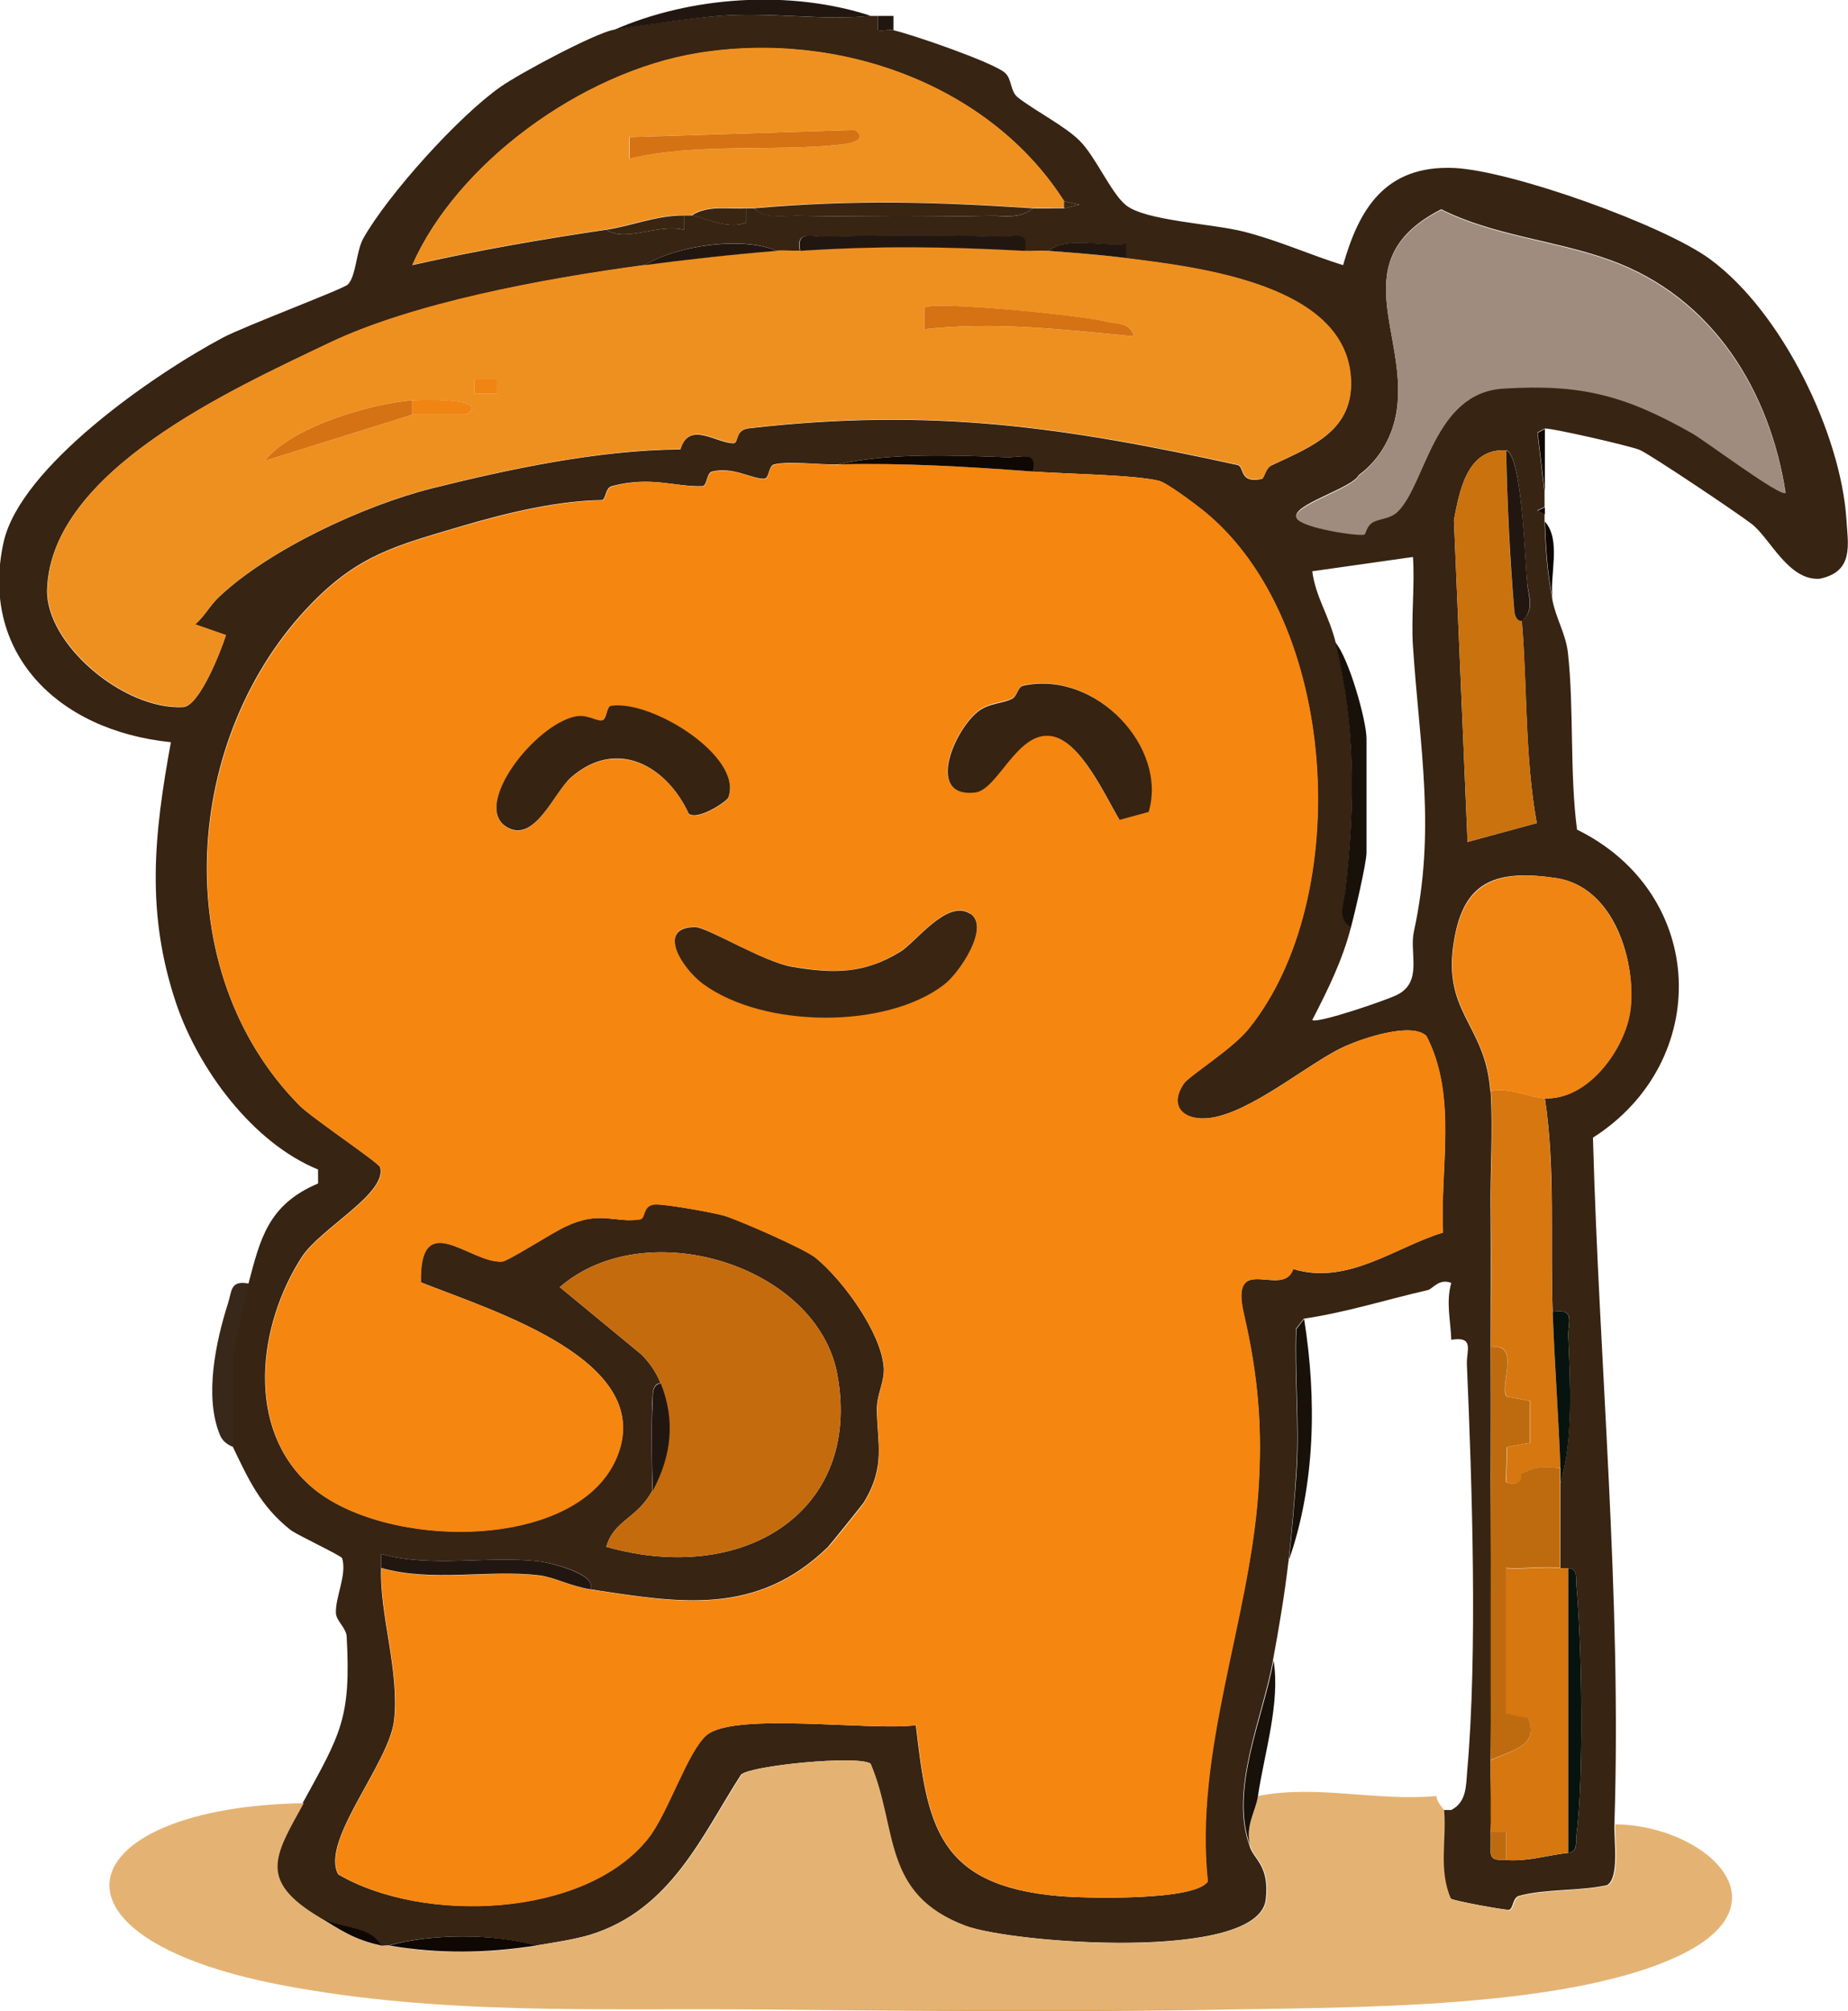 <?xml version="1.0" encoding="UTF-8"?>
<svg id="_레이어_1" data-name="레이어 1" xmlns="http://www.w3.org/2000/svg" viewBox="0 0 56.88 61.89">
  <defs>
    <style>
      .cls-1 {
        fill: #e1ab5c;
      }

      .cls-2 {
        fill: #f08513;
      }

      .cls-3 {
        fill: #9f8c7e;
      }

      .cls-4 {
        fill: #06130e;
      }

      .cls-5 {
        fill: #e4b373;
      }

      .cls-6 {
        fill: #181109;
      }

      .cls-7 {
        fill: #ee9020;
      }

      .cls-8 {
        fill: #372413;
      }

      .cls-9 {
        fill: #372311;
      }

      .cls-10 {
        fill: #c46b0e;
      }

      .cls-11 {
        fill: #f58610;
      }

      .cls-12 {
        fill: #ca720e;
      }

      .cls-13 {
        fill: #d57213;
      }

      .cls-14 {
        fill: #0f0802;
      }

      .cls-15 {
        fill: #38281a;
      }

      .cls-16 {
        fill: #d67710;
      }

      .cls-17 {
        fill: #be6b10;
      }

      .cls-18 {
        fill: #ef9121;
      }

      .cls-19 {
        fill: #392512;
      }

      .cls-20 {
        fill: #221710;
      }
    </style>
  </defs>
  <path class="cls-8" d="M26.78.49c.08,0,.16,0,.24,0v.44c.15.03.35-.03.48,0,.64.15,3.03.98,3.42,1.3.24.2.16.57.41.77.54.42,1.45.88,1.9,1.33.5.5.96,1.6,1.42,1.98.6.49,2.67.57,3.64.82,1.06.27,2.02.71,3.05,1.03.48-1.69,1.27-3.09,3.43-2.99,1.78.09,6.45,1.76,7.87,2.81,2.24,1.65,4.02,5.4,4.19,7.99.05.79.24,1.62-.82,1.84-.97.07-1.54-1.27-2.1-1.69-.47-.36-3.05-2.09-3.43-2.27-.26-.12-2.8-.7-2.94-.66l-.22.12.22,1.85c0,.15,0,.29,0,.44l-.23.11.23.11c0,.07,0,.15,0,.22.04.97.07,1.48.24,2.41.1.56.41,1.04.48,1.64.19,1.71.05,3.7.28,5.44,4.02,1.98,4.16,7.14.49,9.48.19,6.98.89,14.12.66,21.12-.02.47.16,1.64-.22,1.88-.83.19-1.9.11-2.71.33-.21.05-.18.42-.32.43s-1.74-.28-1.8-.35c-.39-.88-.13-1.82-.21-2.72h.24c.48-.25.45-.76.49-1.2.32-3.62.15-8.8-.01-12.51-.02-.42.25-.88-.48-.76-.02-.59-.17-1.17,0-1.75-.38-.15-.58.19-.72.22-1.27.29-2.52.69-3.82.88l-.24.31c-.05,1.39.09,2.8.02,4.19-.05.91-.16,2.2-.25,2.95-.12,1.04-.29,2.04-.48,3.07-.31,1.74-1.35,3.96-.72,5.7.11.42.62.58.5,1.65-.22,1.94-7.81,1.35-9.26.81-2.6-.98-2.07-2.98-2.92-4.99-.4-.26-3.68.06-3.97.34-1.18,1.82-2.14,4.16-4.65,4.93-.46.14-1.17.25-1.67.33-1.28-.37-3.24-.37-4.54,0-.08-.01-.16.02-.24,0-.33-.62-1.31-.53-1.91-.88-1.89-1.13-1.37-1.87-.48-3.51,1.16-2.12,1.49-2.59,1.35-5.12-.01-.25-.32-.49-.33-.71-.03-.48.35-1.2.19-1.7-.03-.08-1.4-.72-1.59-.87-.92-.73-1.29-1.55-1.77-2.55v-2.96c.18-.69.3-1.4.48-2.08.36-1.36.6-2.42,2.14-3.07v-.43c-2.03-.83-3.68-3.1-4.36-5.09-.95-2.81-.69-5.21-.17-8.06-3.54-.36-5.89-2.8-5.15-6.15.51-2.32,4.59-5.15,6.75-6.3.66-.35,3.69-1.49,3.84-1.63.26-.24.26-1.02.48-1.42.76-1.35,2.94-3.77,4.23-4.67.58-.41,2.87-1.63,3.46-1.75.53-.11,2.5-.37,3.23-.43,1.57-.13,3.21.15,4.65,0ZM32.75,6.19c-2.25-3.53-6.87-5.27-11.28-4.55-3.59.59-7.41,3.41-8.78,6.52,1.98-.45,3.95-.79,5.97-1.09.62.4,1.57-.2,2.39,0v-.44c.08,0,.16,0,.24,0,.23,0,1.11.46,1.67.22v-.44c.08,0,.16,0,.24,0,.37.33.85.22,1.3.23,1.98.03,4.01.04,5.99,0,.45,0,.93.1,1.3-.23.32.02.64-.01.96,0l.48-.11-.48-.11ZM54.96,15.17c-.47-3.06-2.18-6.02-5.43-7.18-1.67-.6-3.56-.74-5.17-1.55-3.03,1.55-1.01,3.83-1.37,6.19-.11.76-.51,1.51-1.17,1.99-.2.41-2.1.92-1.91,1.31.15.3,1.93.57,2.09.5.03-.01.06-.25.25-.37.21-.13.54-.1.78-.34.85-.86,1.1-3.65,3.24-3.78,2.4-.15,3.75.22,5.8,1.37.36.2,2.74,1.99,2.89,1.84ZM24.63,7.72c-.24.02-.48-.02-.72,0-1.06-.47-3.11-.16-4.06.44-3.22.43-7.18,1.19-9.73,2.4-3.03,1.45-8.54,3.93-8.67,7.57-.06,1.68,2.36,3.73,4.19,3.63.5-.03,1.17-1.76,1.31-2.21l-.95-.33c.29-.25.46-.59.74-.85,1.53-1.45,4.46-2.82,6.59-3.35,2.29-.57,5.06-1.17,7.61-1.19.27-.9,1.12-.18,1.64-.19.16,0,.02-.41.48-.46,5.66-.65,9.77-.02,15.03,1.13.22.05.04.58.74.43.09-.02.11-.33.31-.42,1.26-.59,2.56-1.08,2.43-2.73-.22-2.8-4.54-3.35-6.92-3.64v-.44c-.75.09-1.82-.25-2.39.22-.24-.02-.48.01-.72,0,.13-.66-.37-.42-.82-.44-1.69-.06-3.58-.05-5.28,0-.46.01-.96-.22-.82.44ZM46.36,13.86c-1.23-.08-1.44,1.3-1.61,2.14l.42,9.91,2.13-.58c-.37-2.05-.29-4.16-.46-6.22.4-.34.22-.72.17-1.14-.08-.7-.16-3.96-.65-4.12ZM25.82,14.29c-.59.02-1.5-.11-1.99,0-.18.04-.15.43-.3.44-.38.02-.96-.38-1.61-.22-.18.04-.15.44-.3.45-.86.03-1.57-.32-2.79,0-.21.06-.18.43-.31.43-1.3.02-2.79.35-4.34.81-2,.59-3.14.88-4.59,2.37-3.97,4.07-4.48,11.3-.37,15.45.39.39,2.44,1.76,2.48,1.9.22.81-1.83,1.87-2.41,2.76-1.35,2.09-1.76,5.28.28,7.06,2.22,1.94,8.1,2.02,9.38-.83,1.36-3.02-3.79-4.57-6-5.45-.05-2.33,1.51-.59,2.49-.64.19-.01,1.51-.86,1.94-1.07,1.09-.52,1.54-.1,2.31-.23.19-.03.05-.47.5-.46.36,0,1.68.24,2.07.34s2.52,1.03,2.85,1.31c.86.71,2,2.3,2.09,3.35.04.43-.2.82-.21,1.27,0,1.07.29,1.76-.4,2.9-.05.08-1.05,1.32-1.11,1.38-2.2,2.13-4.55,1.72-7.3,1.3.2-.5-1.31-.83-1.57-.86-1.6-.19-3.29.21-4.88-.23,0,.14,0,.29,0,.44-.05,1.42.57,3.17.4,4.68-.15,1.33-2.28,3.72-1.72,4.74,2.58,1.52,7.59,1.35,9.54-1.11.6-.76,1.21-2.68,1.79-3.17.85-.73,5.11-.12,6.45-.31.35,3.04.64,4.94,4.42,5.26.84.07,4.17.15,4.56-.45-.43-3.99,1.26-7.96,1.55-11.93.15-2.01,0-3.63-.44-5.54-.45-1.94,1.22-.44,1.52-1.38,1.67.52,3.16-.68,4.61-1.12-.09-2,.45-4.19-.51-6.05-.46-.44-1.97.08-2.51.32-1.03.47-2.63,1.83-3.88,2.15-.95.25-1.61-.21-1.08-1,.15-.23,1.5-1.07,1.99-1.68,3.26-4.02,2.8-12.59-1.39-15.96-.26-.21-1.12-.85-1.35-.91-.71-.19-3-.22-3.9-.29.13-.66-.37-.42-.82-.44-1.61-.06-3.61-.14-5.15.22ZM41.58,28.54c-.26,1.01-.71,1.92-1.19,2.85.15.12,2.32-.62,2.62-.78.79-.4.36-1.29.51-1.95.68-3.14.18-5.62-.03-8.77-.06-.91.06-1.84,0-2.75l-3.1.44c.11.81.51,1.34.72,2.19.64,2.65.59,4.97.31,7.63-.04.35-.28.91.17,1.14ZM45.88,33.58c.08,1.2-.02,2.5,0,3.72v19.72c.03.27.27.2.48.22.68.05,1.26-.15,1.91-.22.32-.06.22-.31.25-.53.23-1.73.17-5.91,0-7.7-.02-.21.06-.51-.25-.53-.08,0-.16,0-.24,0,0-.87,0-1.76,0-2.63.39-1.33.3-3.1.24-4.5-.02-.42.25-.88-.48-.76-.08-2.2.09-4.39-.24-6.57,1.33.05,2.48-1.53,2.63-2.73.18-1.44-.47-3.78-2.29-4.05s-2.77.1-3.1,1.73c-.49,2.41.93,2.7,1.08,4.83ZM20.09,45.85c-.48.9-1.18.91-1.43,1.75,4.25,1.21,7.89-1.11,7.11-5.31-.62-3.35-5.89-4.98-8.54-2.68l2.51,2.07c.26.26.46.55.59.88-.26.03-.24.34-.25.53-.04.91-.02,1.86,0,2.75Z"/>
  <path class="cls-5" d="M16.51,59.87c.5-.08,1.21-.19,1.67-.33,2.51-.78,3.47-3.11,4.65-4.93.29-.28,3.57-.6,3.97-.34.85,2.01.32,4.01,2.92,4.99,1.45.55,9.04,1.13,9.26-.81.12-1.07-.39-1.23-.5-1.65-.16-.62.17-1.07.24-1.53,1.82-.36,3.62.17,5.49,0,.01.2.23.39.24.44.08.9-.18,1.84.21,2.72.05.07,1.66.35,1.8.35s.11-.37.32-.43c.81-.21,1.87-.14,2.71-.33.38-.24.21-1.4.22-1.88,2.67.02,5.38,2.35,2.08,3.99-3.41,1.69-10.15,1.64-14.02,1.71h-14.33c-5.01-.05-9.87.19-14.81-.76-7.78-1.5-6.42-5.47.72-5.59-.9,1.63-1.41,2.37.48,3.51.63.38,1.06.7,1.91.88.08.02.16-.01.24,0,1.54.26,3,.24,4.54,0Z"/>
  <path class="cls-20" d="M26.78.49c-1.44.15-3.08-.13-4.65,0-.73.06-2.69.33-3.23.43,2.37-1.04,5.41-1.24,7.88-.44Z"/>
  <path class="cls-1" d="M37.76,61.84c-4.76.09-9.57.04-14.33,0h14.33Z"/>
  <path class="cls-15" d="M7.67,39.49c-.18.68-.3,1.4-.48,2.08v2.96s-.3-.08-.42-.37c-.49-1.18-.13-2.87.25-4.06.12-.37.06-.71.64-.6Z"/>
  <path class="cls-14" d="M47.79,18.46c-.17-.93-.2-1.44-.24-2.41.52.59.13,1.65.24,2.41Z"/>
  <path class="cls-14" d="M47.55,15.17l-.22-1.85.22-.12c0,.66,0,1.32,0,1.97Z"/>
  <path class="cls-20" d="M27.02.49c.16,0,.32,0,.48,0v.44c-.13-.03-.32.03-.48,0v-.44Z"/>
  <path class="cls-14" d="M47.55,15.83l-.23-.11.23-.11c0,.07,0,.15,0,.22Z"/>
  <path class="cls-11" d="M25.82,14.29c1.95-.05,3.97.07,5.97.22.9.07,3.19.1,3.9.29.24.06,1.1.71,1.35.91,4.19,3.37,4.65,11.94,1.39,15.96-.49.61-1.84,1.45-1.99,1.68-.53.79.13,1.24,1.08,1,1.24-.32,2.85-1.68,3.88-2.15.53-.25,2.05-.76,2.51-.32.96,1.86.41,4.05.51,6.05-1.45.44-2.94,1.63-4.61,1.12-.3.94-1.97-.56-1.52,1.38.44,1.9.58,3.53.44,5.54-.29,3.97-1.97,7.94-1.55,11.93-.39.6-3.73.52-4.56.45-3.78-.32-4.07-2.22-4.42-5.26-1.34.19-5.59-.42-6.45.31-.58.5-1.19,2.42-1.79,3.17-1.95,2.47-6.96,2.64-9.54,1.11-.56-1.02,1.57-3.41,1.72-4.74.17-1.51-.45-3.26-.4-4.68,1.58.45,3.31.04,4.88.23.46.06.94.33,1.57.43,2.75.42,5.1.83,7.3-1.3.07-.06,1.07-1.3,1.11-1.38.69-1.14.39-1.83.4-2.9,0-.44.24-.84.21-1.27-.09-1.05-1.23-2.64-2.09-3.35-.34-.28-2.45-1.2-2.85-1.31s-1.71-.34-2.07-.34c-.44,0-.3.43-.5.46-.77.12-1.21-.3-2.31.23-.43.2-1.75,1.06-1.94,1.07-.98.05-2.54-1.69-2.49.64,2.21.87,7.35,2.43,6,5.45-1.28,2.85-7.16,2.77-9.38.83-2.04-1.78-1.63-4.98-.28-7.06.57-.89,2.63-1.95,2.41-2.76-.04-.14-2.09-1.51-2.48-1.9-4.11-4.14-3.6-11.37.37-15.45,1.44-1.48,2.58-1.78,4.59-2.37,1.56-.46,3.04-.79,4.34-.81.13,0,.1-.37.31-.43,1.22-.33,1.93.02,2.79,0,.14,0,.11-.4.3-.45.65-.16,1.23.24,1.61.22.14,0,.11-.4.3-.44.49-.11,1.4.01,1.99,0ZM35.34,24.99c.61-1.99-1.61-4.38-3.85-3.9-.17.04-.17.33-.36.41-.31.14-.66.11-1,.36-.75.55-1.68,2.69-.13,2.52.7-.08,1.29-1.88,2.33-1.74.92.12,1.69,1.89,2.12,2.58l.88-.24ZM22.42,24.54c.45-1.24-2.35-3-3.61-2.81-.17.03-.12.43-.29.45-.18.02-.45-.2-.82-.12-1.26.27-3.16,2.73-2.12,3.39.87.55,1.46-1.06,2-1.52,1.43-1.24,2.97-.32,3.62,1.12.27.22,1.18-.37,1.22-.5ZM29.86,28.11c-.71-.46-1.66.87-2.15,1.17-1.11.69-2.04.68-3.34.46-.92-.15-2.61-1.22-2.98-1.22-1.2.01-.4,1.27.25,1.75,1.86,1.37,5.63,1.38,7.42.02.47-.36,1.43-1.78.8-2.19Z"/>
  <path class="cls-7" d="M31.55,7.72c.24.01.48-.02.72,0,.81.06,1.59.12,2.39.22,2.37.29,6.7.84,6.92,3.64.13,1.65-1.17,2.14-2.43,2.73-.2.1-.22.4-.31.42-.7.15-.52-.38-.74-.43-5.26-1.15-9.37-1.78-15.03-1.13-.45.05-.32.46-.48.46-.52.01-1.37-.71-1.64.19-2.55.02-5.32.62-7.61,1.19-2.13.53-5.06,1.9-6.59,3.35-.28.26-.44.6-.74.85l.95.33c-.14.45-.81,2.18-1.31,2.21-1.83.1-4.25-1.95-4.19-3.63.13-3.64,5.64-6.12,8.67-7.57,2.55-1.22,6.51-1.97,9.73-2.4,1.25-.17,2.81-.34,4.06-.44.24-.02.48.02.72,0,2.47-.16,4.47-.13,6.93,0ZM34.9,10.35c-.08-.42-.5-.36-.83-.45-.69-.17-5.39-.66-5.62-.43v.66c2.17-.24,4.28.01,6.45.22ZM15.31,11.67h-.71v.44h.71v-.44ZM12.69,12.32c-1.35.11-3.73.83-4.54,1.86l4.54-1.42h1.67c.79-.53-1.48-.45-1.67-.44Z"/>
  <path class="cls-18" d="M18.66,7.06c-2.02.3-3.99.64-5.97,1.09,1.37-3.11,5.19-5.93,8.78-6.52,4.41-.72,9.03,1.02,11.28,4.55v.22c-.32-.01-.64.02-.96,0-3.09-.2-5.46-.27-8.6,0-.08,0-.16,0-.24,0-.56.04-1.15-.11-1.67.22-.08,0-.16,0-.24,0-.86,0-1.59.32-2.39.44ZM26.3,4l-6.93.22v.66c2.1-.5,4.54-.2,6.57-.44.33-.04.75-.16.35-.44Z"/>
  <path class="cls-3" d="M54.96,15.17c-.14.15-2.52-1.64-2.89-1.84-2.05-1.16-3.4-1.52-5.8-1.37-2.14.13-2.38,2.92-3.24,3.78-.24.24-.56.21-.78.34-.19.11-.22.35-.25.37-.16.07-1.94-.2-2.09-.5-.19-.38,1.71-.9,1.91-1.31.66-.49,1.05-1.23,1.17-1.99.36-2.36-1.66-4.65,1.37-6.19,1.61.81,3.5.95,5.17,1.55,3.24,1.16,4.96,4.12,5.43,7.18Z"/>
  <path class="cls-10" d="M20.33,42.56c-.13-.33-.33-.62-.59-.88l-2.51-2.07c2.65-2.3,7.92-.67,8.54,2.68.78,4.2-2.86,6.52-7.11,5.31.25-.84.95-.85,1.43-1.75.57-1.06.68-2.15.24-3.29Z"/>
  <path class="cls-2" d="M45.88,33.58c-.15-2.13-1.57-2.43-1.08-4.83.33-1.63,1.33-1.99,3.1-1.73s2.47,2.6,2.29,4.05c-.15,1.2-1.3,2.79-2.63,2.73-.49-.02-1.1-.35-1.67-.22Z"/>
  <path class="cls-12" d="M46.36,13.86c.03,1.64.1,3.3.25,4.93.03.35.23.31.23.32.18,2.06.09,4.17.46,6.22l-2.13.58-.42-9.91c.17-.84.38-2.22,1.61-2.14Z"/>
  <path class="cls-16" d="M47.55,33.79c.32,2.19.16,4.38.24,6.57.06,1.61.18,3.21.24,4.82-.51-.04-.72-.06-1.19.16-.03.01.08.47-.48.27l.03-1.08.71-.13v-1.29s-.71-.13-.71-.13c-.28-.25.46-1.7-.5-1.52,0-1.38.02-2.78,0-4.16-.02-1.22.08-2.52,0-3.72.58-.13,1.18.2,1.67.22Z"/>
  <path class="cls-16" d="M48.03,48.26c.08,0,.16,0,.24,0v8.76c-.65.06-1.23.27-1.91.22v-.88s-.48,0-.48,0c-.04-.72.01-1.46,0-2.19.7-.32,1.5-.46,1.16-1.29l-.7-.14v-4.48c.55.04,1.17-.06,1.69,0Z"/>
  <path class="cls-17" d="M45.88,41.46c.97-.17.23,1.27.5,1.52l.71.13v1.29s-.71.13-.71.13l-.03,1.08c.56.19.45-.26.48-.27.47-.22.68-.21,1.19-.16,0,.15,0,.29,0,.44,0,.87,0,1.76,0,2.63-.52-.06-1.14.04-1.67,0v4.48s.69.14.69.14c.34.84-.46.98-1.16,1.29-.06-4.23.03-8.48,0-12.71Z"/>
  <path class="cls-4" d="M45.88,41.46c.03,4.23-.06,8.48,0,12.71.01.73-.04,1.47,0,2.19.01.22,0,.44,0,.66v-19.72c.02,1.38,0,2.78,0,4.16Z"/>
  <path class="cls-19" d="M31.79,6.41c-.37.33-.85.22-1.3.23-1.98.04-4,.03-5.99,0-.45,0-.94.11-1.3-.23,3.14-.27,5.51-.2,8.6,0Z"/>
  <path class="cls-6" d="M41.58,28.54c-.45-.23-.21-.79-.17-1.14.29-2.66.33-4.97-.31-7.63.41.46.96,2.4.96,2.96v3.51c0,.31-.36,1.86-.48,2.3Z"/>
  <path class="cls-6" d="M39.67,48.04c.08-.75.2-2.04.25-2.95.07-1.39-.07-2.8-.02-4.19l.24-.31c.39,2.45.35,5.11-.48,7.45Z"/>
  <path class="cls-20" d="M11.73,48.26c0-.15,0-.29,0-.44,1.58.44,3.28.04,4.88.23.25.03,1.77.37,1.57.86-.63-.1-1.11-.37-1.57-.43-1.57-.19-3.3.22-4.88-.23Z"/>
  <path class="cls-20" d="M24.63,7.72c-.13-.66.37-.42.82-.44,1.7-.05,3.58-.06,5.28,0,.46.02.96-.23.82.44-2.46-.13-4.45-.16-6.93,0Z"/>
  <path class="cls-4" d="M48.27,57.02v-8.76c.31.02.23.32.25.53.17,1.79.23,5.97,0,7.7-.03.22.06.47-.25.53Z"/>
  <path class="cls-6" d="M38.72,55.27c-.07.47-.4.91-.24,1.53-.64-1.74.41-3.95.72-5.7.21,1.3-.28,2.83-.48,4.16Z"/>
  <path class="cls-20" d="M46.84,19.11s-.2.03-.23-.32c-.14-1.63-.22-3.3-.25-4.93.49.16.58,3.42.65,4.12.04.41.22.79-.17,1.14Z"/>
  <path class="cls-4" d="M47.79,40.37c.72-.12.46.34.48.76.06,1.41.16,3.17-.24,4.5,0-.15,0-.29,0-.44-.06-1.61-.18-3.21-.24-4.82Z"/>
  <path class="cls-14" d="M25.82,14.29c1.54-.36,3.53-.28,5.15-.22.46.02.96-.23.82.44-2-.15-4.02-.27-5.97-.22Z"/>
  <path class="cls-20" d="M23.91,7.72c-1.25.1-2.81.27-4.06.44.95-.6,3-.9,4.06-.44Z"/>
  <path class="cls-14" d="M16.51,59.87c-1.54.24-3,.26-4.54,0,1.3-.37,3.26-.37,4.54,0Z"/>
  <path class="cls-20" d="M20.09,45.85c-.03-.9-.05-1.85,0-2.75,0-.2-.01-.5.25-.53.45,1.14.33,2.22-.24,3.29Z"/>
  <path class="cls-19" d="M21.05,6.63v.44c-.81-.2-1.77.4-2.39,0,.8-.12,1.53-.44,2.39-.44Z"/>
  <path class="cls-20" d="M32.27,7.72c.57-.46,1.64-.13,2.39-.22v.44c-.8-.1-1.58-.16-2.39-.22Z"/>
  <path class="cls-19" d="M22.96,6.41v.44c-.56.24-1.44-.21-1.67-.22.52-.33,1.11-.18,1.67-.22Z"/>
  <path class="cls-17" d="M45.88,56.36h.48s0,.88,0,.88c-.21-.02-.45.05-.48-.22,0-.22.01-.44,0-.66Z"/>
  <path class="cls-14" d="M11.73,59.87c-.85-.18-1.28-.5-1.91-.88.6.35,1.58.25,1.91.88Z"/>
  <polygon class="cls-19" points="32.75 6.19 33.23 6.3 32.75 6.41 32.75 6.19"/>
  <path class="cls-19" d="M29.86,28.11c.63.41-.33,1.83-.8,2.19-1.78,1.37-5.55,1.35-7.42-.02-.65-.48-1.45-1.74-.25-1.75.38,0,2.07,1.06,2.98,1.22,1.3.22,2.23.22,3.34-.46.49-.3,1.44-1.63,2.15-1.17Z"/>
  <path class="cls-9" d="M35.34,24.99l-.88.24c-.43-.7-1.2-2.46-2.12-2.58-1.04-.14-1.63,1.66-2.33,1.74-1.55.17-.62-1.98.13-2.52.34-.24.69-.21,1-.36.18-.08.18-.38.36-.41,2.24-.48,4.46,1.91,3.85,3.9Z"/>
  <path class="cls-9" d="M22.42,24.54c-.05.13-.95.72-1.22.5-.66-1.44-2.19-2.36-3.62-1.12-.53.46-1.13,2.07-2,1.52-1.04-.66.86-3.12,2.12-3.39.37-.08.63.14.82.12.17-.01.13-.42.29-.45,1.26-.19,4.06,1.57,3.61,2.81Z"/>
  <path class="cls-13" d="M34.9,10.35c-2.17-.21-4.28-.46-6.45-.22v-.66c.24-.23,4.94.25,5.62.43.33.08.74.03.83.45Z"/>
  <path class="cls-13" d="M12.69,12.32v.44l-4.54,1.42c.81-1.03,3.19-1.75,4.54-1.86Z"/>
  <path class="cls-2" d="M12.69,12.32c.19-.02,2.46-.09,1.67.44h-1.67s0-.44,0-.44Z"/>
  <rect class="cls-2" x="14.6" y="11.67" width=".71" height=".44"/>
  <path class="cls-13" d="M26.3,4c.39.27-.02.4-.35.44-2.03.24-4.47-.06-6.57.44v-.66s6.92-.22,6.92-.22Z"/>
</svg>